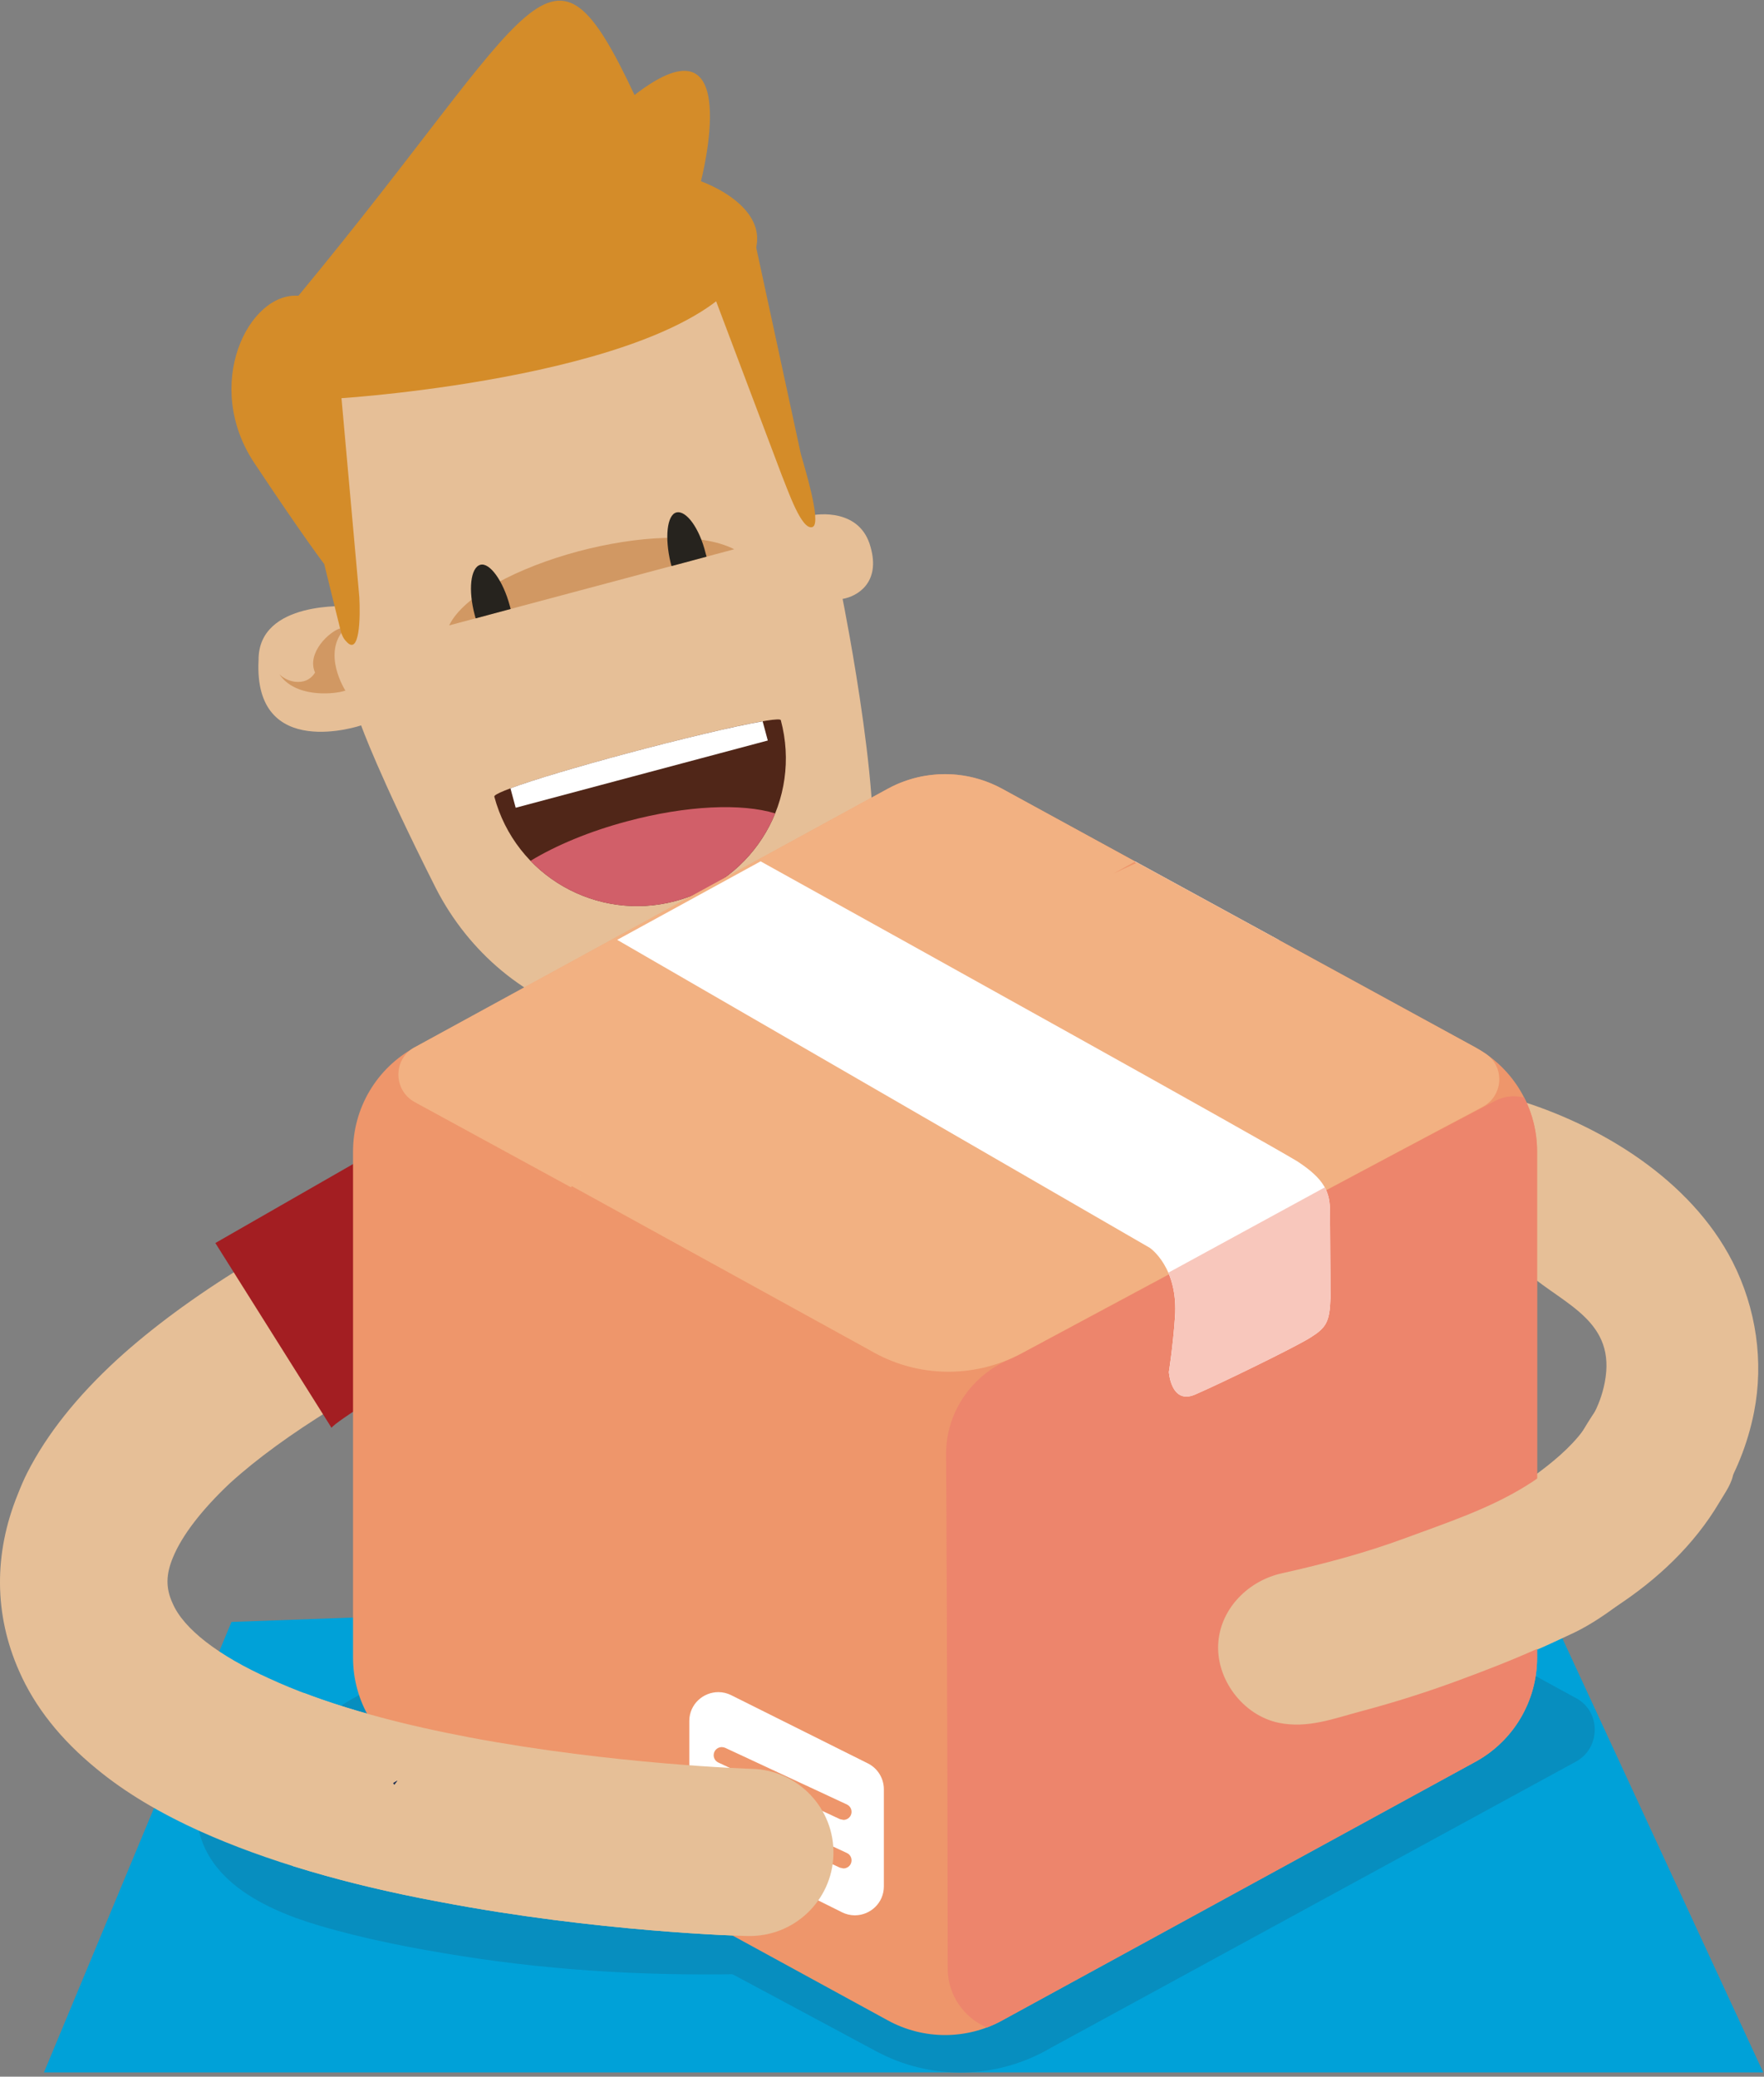 <svg xmlns="http://www.w3.org/2000/svg" width="435" height="512" viewBox="0 0 435 512">
    <rect x="0" y="0" width="435" height="512" fill="#808080" stroke="none"/>
    <g fill="none" fill-rule="evenodd">
        <path fill="#00A1D8" fill-rule="nonzero" d="M57.081 399.889L10.836 510.955 434.815 510.955 368.848 368.447 314.569 409.759 188.974 395.116z"/>
        <path fill="#078EBF" fill-rule="nonzero" d="M48.543 443.9c-1.433 18.21 15.543 26.529 30.076 30.819 11.567 3.424 23.577 5.72 35.487 7.594 23.96 3.766 48.264 4.975 72.486 4.31 5.107-.14 11.042-.826 13.727-5.156 2.442-3.948.968-9.125-1.272-13.194-8.196-14.845-24.707-23.103-40.916-28.139-18.995-5.902-38.797-8.62-58.498-11.32-16.775-2.296-43.097-12.327-50.121 10.031-.505 1.632-.828 3.324-.97 5.056z"/>
        <path fill="#078EBF" fill-rule="nonzero" d="M393.253 426.276c-.04-2.98-1.534-5.922-4.522-7.573l-.141-.06-67.32-36.801-67.318-36.78c-1.11-.605-2.261-1.149-3.412-1.632-2.382-.967-4.844-1.672-7.327-2.075-1.373-.221-2.745-.362-4.138-.423v.161c-.404-.02-2.362-.02-2.745-.02-5.592 0-9.609 1.39-14.675 4.15l-134.558 73.5c-1.05.564-2.079 1.208-3.048 1.893-5.43 3.787-4.885 12.005.97 15.107 35.667 18.894 98.142 52.35 131.085 70.036 13.504 7.25 29.814 6.908 43.035-.867l129.47-70.559c3.07-1.672 4.623-4.733 4.644-7.795v-.262z"/>
        <path fill="#E6BF97" fill-rule="nonzero" d="M361.52 287.978c1.959 10.05 7.53 19.397 15.342 26.044 9.124 7.775 21.82 11.803 18.853 26.89-4.743 24.211-37.1 27.374-43.48 50.175-.928 3.324-1.21 6.95.04 10.172 2.342 6.003 9.528 8.964 15.968 8.44 6.6-.524 13.02-4.008 18.914-6.687 6.66-3.002 12.979-7.997 18.57-12.65 14.695-12.186 23.718-26.407 26.827-42.259 2.422-12.367.545-25.5-5.289-36.982-10.314-20.243-32.519-33.799-53.734-40.144-3.007-.906-6.46-1.611-9.144.04-3.007 1.874-3.694 5.923-3.653 9.447.04 2.518.302 5.036.787 7.514z"/>
        <path fill="#E1AC87" fill-rule="nonzero" d="M248.865 354.388c-.08-.04-.162-.081-.242-.141.08.04.161.08.242.14m-.424-.241c-24.707-13.254-65.058-34.887-99.495-53.257 35.224 18.733 75.757 40.527 99.495 53.257"/>
        <path fill="#FFF" fill-rule="nonzero" d="M376.761 350.238c.06-.02.1-.06.161-.08-.06.02-.12.04-.161.08"/>
        <path fill="#651A13" fill-rule="nonzero" d="M153.589 246.061c6.923-4.37 14.533-7.574 22.79-9.266v-5.901l-13.162 2.014-9.628 13.153z"/>
        <g fill-rule="nonzero">
            <path fill="#E6BF97" d="M129.632 77.972c2.564 6.99 12.858 49.228 12.858 49.228 2.281-.604 12.616-1.793 15.16 7.634 2.563 8.903-3.351 12.227-6.884 12.83 0 0 11.587 57.588 6.036 70.762-7.449 17.866-27.735 42.621-67.097 32.731-17.077-4.35-31.167-16.456-39.2-32.087-14.191-28.119-18.47-40.225-18.47-40.225S5.43 187.87 6.742 162.752c-.121-14.785 22.325-13.274 22.325-13.274S16.492 127.38 18.672 97.67c2.644-35.088 89.624-61.435 110.96-19.7z" transform="translate(57.02)"/>
            <path fill="#D19863" d="M27.008 154.876c-2.765.745-8.498 6.103-6.338 10.937-.605 1.028-1.615 1.833-2.745 2.135-1.797.484-4.179.06-6.036-1.692 3.775 5.62 12.697 4.976 15.624 4.19.323-.08.484-.12.646-.181 0 0-5.975-9.226-.08-15.329-.223-.1-.586-.181-1.07-.06zM85.547 135.942c-14.675 3.928-28.2 10.837-31.813 18.249l70.307-18.773c-8.499-4.33-24.122-3.303-38.494.524z" transform="translate(57.02)"/>
            <path fill="#26231E" d="M116.996 136.445c.08.323.12.484.222.806l-8.64 2.317c-.08-.323-.12-.484-.222-.806-1.493-6.224-.888-11.784 1.393-12.408 2.422-.645 5.733 3.867 7.247 10.091zM68.692 149.337c.08.322.12.483.222.805l-8.64 2.317c-.08-.323-.12-.484-.222-.806-1.655-6.184-1.05-11.743 1.393-12.408 2.281-.604 5.591 3.908 7.247 10.092z" transform="translate(57.02)"/>
            <path fill="#2B2422" d="M54.219 56.077c-4.441 1.853-7.732 5.7-10.578 9.95 7.328-5.096 15.503-8.802 23.9-11.541 1.776-.564 3.593-.967 5.37-1.531-6.783-.04-13.202.685-18.692 3.122z" transform="translate(57.02)"/>
            <path fill="#D48C29" d="M124.364 62.28l4.36-4.652 11.728 54.244c.645 2.437 5.268 17.08 2.926 18.047-2.684 1.068-6.075-9.003-7.63-12.79l-19.317-51.182 7.933-3.666z" transform="translate(57.02)"/>
            <path fill="#D48C29" d="M28.401 158.18c3.27 3.665 3.472-5.983 3.19-10.958L27.19 98.175s85.062-5.439 100.08-32.289c9.366-14.019-11.445-21.19-11.445-21.19s11.143-42.56-16.37-21.27C78.32-21.512 76.382.624 16.572 72.916 4.28 72.01-7.226 94.952 5.813 114.329c12.314 18.51 17.118 24.735 17.118 24.735l4.118 16.698c.222.786.646 1.732 1.352 2.417z" transform="translate(57.02)"/>
            <path fill="#502618" d="M97.355 185.815c-16.794 4.492-32.781 9.447-32.478 10.595 5.228 19.518 25.252 30.918 44.67 25.742 19.58-5.217 31.207-25.078 25.98-44.596-.324-1.148-19.742 3.324-38.172 8.259z" transform="translate(57.02)"/>
            <path fill="#D15F69" d="M109.547 222.152c11.607-3.102 20.428-11.34 24.586-21.613-8.215-2.518-21.8-1.994-36.515 1.954-9.306 2.477-17.542 5.942-23.82 9.749 8.923 9.245 22.487 13.455 35.75 9.91z" transform="translate(57.02)"/>
        </g>
        <path fill="#E6BF97" fill-rule="nonzero" d="M6.738 363.069c-.928 1.813-1.695 3.686-2.381 5.418-5.915 14.583-5.814 29.57.343 43.488 3.936 9.004 10.436 17.04 18.994 24.03 7.045 5.861 15.765 11.038 25.777 15.55 15.866 7.13 35.77 13.073 59.144 17.383 38.676 7.372 74.162 8.38 75.676 8.38 11.405.301 20.892-8.662 21.215-20.042.323-11.381-8.68-20.868-20.084-21.17-.384 0-34.114-1.068-69.56-7.735-20.206-3.847-36.718-8.641-49.414-14.523-12.637-5.66-21.195-12.287-23.88-18.551-1.716-3.706-1.675-7.09.08-11.3 2.241-5.479 7.187-11.864 14.11-18.37 6.682-6.063 15.12-12.166 25.05-18.29 17.441-10.796 33.206-17.16 33.428-17.241 10.598-4.452 15.604-16.477 11.304-26.971-4.3-10.515-16.492-15.57-27.028-11.28-.767.363-19.015 7.916-39.342 20.284-12.132 7.452-22.77 15.288-31.288 23.063-9.931 9.124-17.32 18.41-22.144 27.877z"/>
        <path fill="#A31E22" fill-rule="nonzero" d="M81.768 352.051l-28.663-45.583 66.956-38.391 53.855 18.47s-6.803 9.971-18.127 19.539c-8.962 7.553-20.408 13.274-35.648 21.975-39.039 22.7-38.373 23.99-38.373 23.99z"/>
        <g>
            <g fill-rule="nonzero">
                <path fill="#EE966B" d="M292.146 93.119v124.863c0 10.676-5.833 20.526-15.24 25.662l-116.673 63.751c-8.78 4.794-19.378 4.794-28.159 0L15.402 243.644C6.015 238.508.162 228.678.162 217.982V93.12c0-10.676 5.833-20.525 15.24-25.642l116.672-63.75c8.761-4.795 19.379-4.795 28.16 0l116.672 63.75c9.407 5.117 15.24 14.966 15.24 25.642" transform="translate(86.896 190.75)"/>
                <path fill="#ED856C" d="M156.459 309.127c-5.572-2.377-9.649-7.896-9.649-14.563-.02-34.484-.182-85.404-.343-115.578-.02-2.336-.02-4.632-.04-6.888v-.121c0-1.45-.021-2.82-.021-4.11-.06-10.272 6.177-19.437 15.644-23.485 1.01-.423 1.998-.907 2.967-1.43.061-.04.142-.081.202-.121.04-.02.101-.06.162-.081 20.63-11.078 54.32-29.126 83.084-44.475 12.353-6.566 23.92-12.69 33.346-17.604 1.413-.745 2.927-1.108 4.4-1.128h.465c.787.02 1.554.12 2.301.322 2.06 4.029 3.17 8.56 3.17 13.234v124.863c0 10.676-5.834 20.525-15.24 25.662l-116.674 63.75c-1.23.686-2.482 1.27-3.774 1.753" transform="translate(86.896 190.75)"/>
                <path fill="#FADED5" d="M156.459 309.127c1.292-.483 2.563-1.067 3.795-1.732l116.672-63.751c9.387-5.136 15.24-14.966 15.24-25.662 0 10.676-5.833 20.526-15.24 25.662l-116.672 63.751c-1.252.665-2.503 1.249-3.795 1.732" transform="translate(86.896 190.75)"/>
                <g>
                    <path fill="#FFF" d="M145.094 3.706c-4.28-2.336-9.023-3.545-13.746-3.585 4.723.06 9.467 1.249 13.746 3.585" transform="translate(86.896 190.75) translate(15.14)"/>
                    <path fill="#F1AD87" d="M149.878 142.951c.06-.04.141-.08.202-.12-.06.04-.121.08-.202.12m.364-.18c19.822-10.636 53.673-28.825 83.084-44.475-28.765 15.328-62.455 33.396-83.084 44.474" transform="translate(86.896 190.75) translate(15.14)"/>
                    <path fill="#F19F88" d="M38.797 102.002L.262 80.993c-.02-.02-.06-.02-.08-.04l38.615 21.049" transform="translate(86.896 190.75) translate(15.14)"/>
                </g>
                <path fill="#FFF" d="M124.02 281.472h-.222c-1.03-.02-2.079-.262-3.088-.766l-33.67-16.799c-2.382-1.188-3.916-3.625-3.956-6.284v-24.151c.06-4.089 3.432-7.03 7.166-7.03 1.07 0 2.16.242 3.19.766l33.669 16.799c2.422 1.208 3.956 3.686 3.956 6.385v23.929c0 4.11-3.33 7.09-7.045 7.15m-32.922-29.508c-.747 0-1.474.423-1.817 1.148-.464 1.007-.04 2.195.969 2.659l29.996 13.959.848.18c.746 0 1.473-.422 1.816-1.147.464-1.007.04-2.196-.969-2.66l-29.996-13.958c-.282-.12-.565-.181-.847-.181m0-11.965c-.747 0-1.474.423-1.817 1.148-.464 1.007-.04 2.196.969 2.66l29.996 13.958.848.181c.746 0 1.473-.423 1.816-1.148.464-1.007.04-2.175-.969-2.659L91.945 240.18c-.282-.12-.565-.18-.847-.18M58.235 139.487c-.04-.02-.08-.04-.12-.08.04.02.08.06.12.08" transform="translate(86.896 190.75)"/>
            </g>
            <g>
                <path d="M3.452 76.501c-.081.06-.162.141-.242.202.08-.06.161-.121.242-.202zM41.138 97.349c-.06.08-.12.14-.181.221.06-.08.12-.14.181-.221zM3.936 76.119c-.08.06-.181.14-.262.201.08-.06.181-.141.262-.201zM4.44 75.716c-.08.06-.18.14-.262.201.081-.06.182-.14.263-.201zM41.582 96.845c-.1.101-.201.222-.302.323.1-.121.201-.222.302-.323zM42.43 95.98c-.04.04-.08.08-.141.12.04-.04.1-.08.141-.12zM1.494 78.415c-.06.08-.121.14-.182.221.04-.08.101-.14.182-.221zM1.817 78.052c-.06.08-.142.141-.202.222.08-.08.141-.161.202-.222zM2.584 77.287l-.222.221c.08-.08.141-.16.222-.221zM41.885 96.523l-.161.161c.06-.06.1-.12.161-.161zM3.008 76.904c-.081.06-.162.141-.222.202.06-.06.14-.141.222-.202zM42.026 96.382l.142-.141c-.04.04-.101.08-.142.141zM38.898 100.874c-.06.12-.101.241-.162.342.06-.1.121-.221.162-.342zM40.089 98.779c-.06.1-.142.201-.202.322.06-.12.12-.221.202-.322zM39.24 100.209c-.06.1-.12.222-.16.322.06-.12.1-.221.16-.322zM40.775 97.792c-.06.08-.121.14-.162.222.061-.06.122-.141.162-.222zM5.551 74.89c-.1.06-.182.14-.283.201.101-.06.202-.12.283-.201zM4.986 75.313c-.101.06-.182.14-.263.201.081-.06.162-.14.263-.201zM6.157 74.487l-.243.181c.081-.08.162-.12.243-.181zM40.432 98.275l-.182.242.182-.242zM1.17 78.798c-.06.08-.12.14-.18.221.06-.08.12-.161.18-.221zM1.978 77.871c.06-.08.141-.141.202-.222-.06.081-.121.162-.202.222zM.363 79.905c-.04.081-.1.162-.141.242.04-.08.101-.161.141-.242zM39.604 99.544c-.06.121-.12.222-.202.343.081-.121.142-.222.202-.343zM43.157 95.395c-.02.02-.04.02-.06.04.02-.02.04-.04.06-.04zM42.915 95.576c-.04.02-.06.06-.101.08.02-.02.06-.06.1-.08zM43.056 95.476c-.02.02-.04.04-.08.06.02-.04.06-.06.08-.06zM.888 79.16c-.06.08-.12.161-.161.222.04-.06.1-.141.161-.222zM42.733 95.717c-.06.06-.121.101-.202.182.06-.06.141-.121.202-.182zM.606 79.543c-.061.08-.101.161-.162.221.06-.08.121-.16.162-.221z" transform="translate(86.896 190.75) translate(53.896 21.552)"/>
                <path fill="#FFF" fill-rule="nonzero" d="M139.16.1c-.04.02-.081.041-.101.061l28.906 15.792 6.48 3.545.1-.06L139.16.1l8.68 4.733-8.68-4.733zM39.887 99.101c-.101.141-.182.302-.263.443.081-.16.162-.302.263-.443zM40.25 98.517c-.06.08-.121.181-.182.262.081-.1.142-.181.182-.262zM43.157 95.375s0 .02 0 0c0 .02 0 0 0 0zM41.28 97.168c-.04.06-.101.12-.162.18.06-.06.121-.12.162-.18zM42.289 96.12l-.121.121.12-.12zM41.724 96.684c-.04.06-.101.1-.142.161.04-.06.101-.1.142-.16zM42.794 95.657c-.02.02-.04.04-.081.06.04-.02.06-.04.08-.06zM42.531 95.899c-.04.02-.06.06-.1.1.04-.04.06-.08.1-.1zM40.613 98.014l-.181.241.181-.241zM42.975 95.516l-.06.06.06-.06zM43.096 95.435l-.04.04c0-.02.02-.04.04-.04zM40.957 97.57c-.06.08-.122.141-.162.222.04-.08.101-.141.162-.222z" transform="translate(86.896 190.75) translate(53.896 21.552)"/>
                <path fill="#FFF" fill-rule="nonzero" d="M139.059.161c.04-.02.08-.04.1-.06l8.68 4.733-8.68-4.733c-.04.02-.08.04-.1.06zM.464 79.764c-.04.04-.06.101-.08.141.02-.04.04-.1.08-.14zM1.978 77.871l-.161.161c.06-.04.12-.1.161-.161zM.99 79.02c-.041.04-.082.1-.122.14.04-.04.08-.1.121-.14zM1.292 78.636c-.04.06-.08.101-.121.162.04-.06.08-.101.12-.162zM1.635 78.254c-.04.06-.1.1-.141.16.04-.04.08-.1.141-.16zM.706 79.382c-.04.04-.06.1-.1.14.04-.04.08-.08.1-.14zM2.2 77.67l.162-.162c-.06.04-.121.101-.162.162zM39.423 99.887c-.061.1-.122.201-.162.322.04-.12.1-.222.162-.322zM38.635 101.478l.121-.242-.12.242zM.141 80.288c.02-.04.06-.1.081-.14-.02.04-.06.08-.08.14zM5.914 74.648l-.363.242.363-.242zM6.803 74.064c-.222.141-.424.282-.646.423.222-.141.424-.282.646-.423zM5.289 75.091c-.101.08-.202.141-.303.222.1-.08.202-.141.303-.222zM2.765 77.106l-.181.18.181-.18zM39.08 100.531c-.061.121-.122.222-.162.343.04-.121.1-.222.161-.343zM4.178 75.917c-.08.06-.161.121-.242.202.08-.06.162-.141.242-.202zM4.723 75.514c-.08.06-.181.141-.262.202.08-.06.162-.141.262-.202zM3.674 76.32c-.081.06-.142.12-.222.181.08-.06.161-.12.222-.181zM3.21 76.723c-.061.06-.142.12-.202.181.06-.06.141-.12.202-.181zM41.885 96.523l.141-.141c-.06.04-.1.08-.14.141z" transform="translate(86.896 190.75) translate(53.896 21.552)"/>
                <path fill="#FBBD95" fill-rule="nonzero" d="M167.864 28.28c11.162 1.007 22.385 2.296 32.014 5.096l-13.948-7.614-11.506-6.284-14.271 8.238c2.583.161 5.147.343 7.71.564z" transform="translate(86.896 190.75) translate(53.896 21.552)"/>
                <path fill="#FFF" fill-rule="nonzero" d="M139.039.161c-17.824 9.89-43.137 23.95-66.936 37.203C95.902 24.09 121.215 10.051 139.039.161z" transform="translate(86.896 190.75) translate(53.896 21.552)"/>
            </g>
            <g>
                <path d="M45.6 98.457c-.081.06-.162.14-.243.201.08-.06.162-.14.242-.201zM84.174 118.398c-.1.1-.202.221-.283.322.081-.12.182-.222.283-.322zM46.043 98.054c-.08.06-.161.14-.242.201.08-.06.162-.12.242-.201zM46.528 97.671c-.08.06-.162.141-.263.202.081-.06.182-.141.263-.202zM45.175 98.84l-.222.22c.081-.08.142-.16.222-.22zM83.73 118.901c-.06.08-.121.141-.182.222.06-.08.121-.141.182-.222zM84.477 118.075l-.162.162c.06-.06.101-.121.162-.162zM44.085 99.967c-.06.08-.12.141-.181.222.04-.06.1-.141.181-.222zM44.408 99.605c-.06.08-.14.14-.202.221.081-.08.142-.16.202-.221zM48.748 96.04c-.08.06-.161.12-.262.18.1-.08.182-.12.262-.18zM82.196 121.097c-.06.1-.121.221-.202.342.08-.12.141-.221.202-.342zM83.023 119.828l-.181.242.181-.242zM81.49 122.426c-.061.121-.102.222-.162.343.06-.101.121-.222.161-.343zM81.832 121.762c-.06.1-.12.221-.161.322.06-.121.1-.222.161-.322zM47.032 97.268c-.08.06-.181.141-.262.202.08-.06.182-.141.262-.202zM82.68 120.331c-.06.101-.141.202-.202.323.061-.121.122-.222.202-.323zM43.762 100.35c-.06.08-.12.141-.181.222.06-.081.12-.162.181-.222zM47.577 96.865c-.1.06-.181.141-.262.202.08-.06.162-.141.262-.202zM83.367 119.344c-.061.081-.122.141-.162.222.06-.06.121-.141.162-.222zM48.143 96.442c-.101.06-.182.141-.283.202.101-.06.202-.121.283-.202zM84.618 117.934l.141-.14c-.04.04-.1.08-.14.14zM85.648 117.028c-.02.02-.04.04-.081.06.02-.04.06-.06.08-.06zM85.506 117.129c-.04.02-.06.06-.1.08.02-.02.06-.06.1-.08zM44.57 99.423c.06-.08.141-.14.202-.221-.06.08-.121.161-.202.221zM85.748 116.947c-.02.02-.04.02-.06.04.02-.02.04-.04.06-.04zM42.955 101.458c-.04.08-.1.161-.141.221.04-.06.1-.14.141-.221zM43.48 100.713c-.06.08-.121.16-.162.221.04-.06.101-.14.162-.221zM85.022 117.532c-.04.04-.08.08-.141.12.06-.04.1-.08.14-.12zM85.325 117.27c-.061.06-.122.1-.202.181.06-.06.141-.12.202-.181zM43.197 101.095c-.06.08-.1.161-.161.222.06-.08.12-.161.161-.222z" transform="translate(86.896 190.75) translate(11.304)"/>
                <path fill="#F2B182" fill-rule="nonzero" d="M268.267 69.109c-.848-.584-1.736-1.128-2.644-1.632L235.122 50.82l-52.866-28.885-.424-.221.424.221L148.95 3.726c-3.492-1.893-7.267-3.041-11.102-3.444-.303-.02-.586-.06-.889-.08-.585-.04-1.19-.061-1.776-.081h-.646c-.928 0-1.837.06-2.765.161-.808.08-1.595.201-2.402.342-.122.02-.222.04-.344.06-2.846.585-5.652 1.572-8.276 3.002L4.077 67.437l-.1.06h-.02C1.351 68.948.06 71.528.04 74.125v.081c.02 2.639 1.333 5.257 3.957 6.728l38.615 21.049c.02-.04.04-.06.06-.101.02-.02.02-.04.04-.06.02-.04.061-.081.082-.142l73.576 40.507.929.524c5.57 3.082 11.748 4.673 17.945 4.733h.928c6.015-.08 12.03-1.57 17.521-4.512.06-.04.142-.08.202-.12.04-.02.101-.061.162-.081 19.822-10.635 53.673-28.824 83.084-44.475 11.182-5.962 21.618-11.521 30.258-16.094 2.685-1.41 4.077-4.068 4.118-6.727v-.222c-.02-2.276-1.09-4.592-3.25-6.103zM181.75 21.653l.485.262-5.794 2.679c1.837-1.007 3.614-1.994 5.31-2.94z" transform="translate(86.896 190.75) translate(11.304)"/>
                <path fill="#FFF" fill-rule="nonzero" d="M53.997 40.97l131.347 75.937s7.126 4.794 6.197 17.202c-.504 7.19-1.493 13.395-1.493 13.395s.504 8.137 6.459 5.559c5.975-2.578 24.384-11.522 28.36-13.999 3.977-2.478 4.825-3.867 5.027-9.77 0-6.948-.121-16.375-.121-21.21 0-4.833-1.17-7.996-8.054-12.508-11.062-6.627-91.481-51.283-132.357-73.963L53.997 40.97" transform="translate(86.896 190.75) translate(11.304)"/>
                <path fill="#F8C7BC" fill-rule="nonzero" d="M189.906 123.03c.97 2.236 1.716 5.157 1.716 8.843 0 .725-.02 1.47-.08 2.236-.122 1.793-.283 3.545-.445 5.136-.484 4.774-1.05 8.279-1.05 8.279s.364 6.063 4.32 6.063c.626 0 1.333-.141 2.16-.504 5.652-2.437 22.386-10.555 27.574-13.536.04-.02.08-.04.1-.06.041-.02.081-.04.122-.08.161-.101.323-.182.444-.262.04-.02.06-.04.1-.06 3.977-2.478 4.825-3.868 5.027-9.77 0-6.95-.121-16.376-.121-21.21 0-2.316-.263-4.23-1.292-6.103l-38.575 21.029z" transform="translate(86.896 190.75) translate(11.304)"/>
                <path fill="#FFF" fill-rule="nonzero" d="M189.523 25.903l-7.287-3.988 7.287 3.988zM85.748 116.927s0 .02 0 0c0 .02 0 0 0 0zM82.478 120.654c-.1.14-.181.302-.282.463.1-.161.181-.322.282-.463zM84.88 117.673l-.12.12.12-.12zM82.842 120.07c-.06.08-.121.18-.182.261.08-.1.141-.18.182-.261zM85.688 116.988l-.04.04c0-.02.02-.04.04-.04zM83.871 118.72c-.04.06-.1.12-.161.181.06-.06.12-.12.161-.181zM85.567 117.068l-.06.06.06-.06zM85.385 117.21c-.02.02-.04.04-.08.06.04-.02.06-.04.08-.06zM83.205 119.566l-.182.242.182-.242zM83.548 119.123c-.06.08-.12.14-.161.221.04-.08.1-.14.161-.221zM85.123 117.451c-.04.02-.06.06-.101.1.04-.04.06-.08.1-.1zM84.315 118.237c-.04.06-.1.1-.141.16.04-.06.1-.12.141-.16zM44.57 99.423l-.162.162c.06-.04.121-.101.162-.162zM45.357 98.658l-.182.181.182-.18zM43.58 100.572c-.04.04-.08.1-.12.14.04-.04.08-.1.12-.14zM44.227 99.806c-.04.06-.101.1-.142.161.04-.04.081-.1.142-.16zM43.056 101.317c-.04.04-.06.1-.101.14.04-.04.06-.1.1-.14zM43.884 100.189c-.04.04-.081.1-.122.14.04-.04.081-.08.122-.14zM43.298 100.934c-.04.04-.06.1-.1.141.04-.04.08-.08.1-.14zM81.227 123.03l.121-.241-.121.242zM44.792 99.222c.06-.06.121-.12.182-.161-.081.04-.142.1-.182.161zM42.733 101.84c.02-.04.06-.1.08-.14-.02.04-.06.08-.08.14zM45.801 98.275c-.06.06-.141.121-.202.182.06-.06.142-.121.202-.182zM48.506 96.2c-.121.081-.242.162-.343.242.1-.08.222-.16.343-.241zM49.394 95.617c-.222.14-.424.282-.646.423.222-.141.424-.282.646-.423zM84.477 118.075l.141-.14c-.06.04-.1.08-.141.14zM82.014 121.44c-.06.1-.121.22-.161.322.04-.121.1-.222.161-.323zM81.671 122.084c-.06.12-.121.221-.161.342.04-.12.1-.221.161-.342zM47.88 96.644c-.1.08-.202.14-.303.221.101-.08.202-.14.303-.221zM47.315 97.067c-.08.06-.182.14-.262.201.08-.06.161-.14.262-.201zM46.265 97.873c-.08.06-.161.12-.222.18.081-.06.162-.12.222-.18zM46.77 97.47c-.08.06-.161.12-.242.201.08-.06.161-.14.242-.201z" transform="translate(86.896 190.75) translate(11.304)"/>
                <path fill="#ED856B" fill-rule="nonzero" d="M189.523 25.903L189.523 25.903 190.431 26.387z" transform="translate(86.896 190.75) translate(11.304)"/>
            </g>
        </g>
        <path fill="#E6BF97" fill-rule="nonzero" d="M424.016 370.36c-6.238 10.575-15.382 19.136-25.616 25.803-12.475 8.118-26.504 13.616-38.696 18.128-7.852 2.9-15.846 5.439-23.96 7.594-6.863 1.813-13.222 4.33-20.367 2.88-8.923-1.832-15.705-10.917-14.938-19.96.727-8.46 7.55-15.108 15.624-16.9 10.395-2.317 20.569-5.016 30.581-8.722 10.052-3.726 20.388-7.11 29.552-12.77 4.521-2.78 8.76-6.144 11.97-10.394 3.25-4.29 5.147-9.99 10.214-12.508 4.037-1.995 8.942-1.813 13.14-.121 6.339 2.558 8.64 7.674 12.435 12.65 1.655 2.175 3.734 3.705 3.532 6.767-.181 2.72-2.14 5.277-3.471 7.554zM185.442 436.106c-.384 0-34.114-1.068-69.56-7.735-15.967-3.021-29.612-6.667-40.896-10.958-.242 7.634-.908 15.268-1.574 22.903 0 6.586-.445 13.193-1.191 19.76 10.94 3.424 23.112 6.405 36.414 8.862 38.676 7.372 74.162 8.38 75.676 8.38 11.405.301 20.892-8.662 21.215-20.042.303-11.381-8.7-20.868-20.084-21.17z"/>
        <path fill="#FFF" fill-rule="nonzero" d="M189.338 182.572l-1.272-4.734c-6.843 1.169-20.529 4.452-33.69 7.977-11.566 3.102-22.75 6.405-28.502 8.54l1.292 4.794 62.172-16.577z"/>
        <path fill="#233253" fill-rule="nonzero" d="M97.265 440l.735-1-1 .595c.03.215.265.405.265.405z"/>
        <path fill="#233253" fill-rule="nonzero" d="M98 439l-1 .595c0 .19.235.405.235.405l.765-1z"/>
    </g>
</svg>
